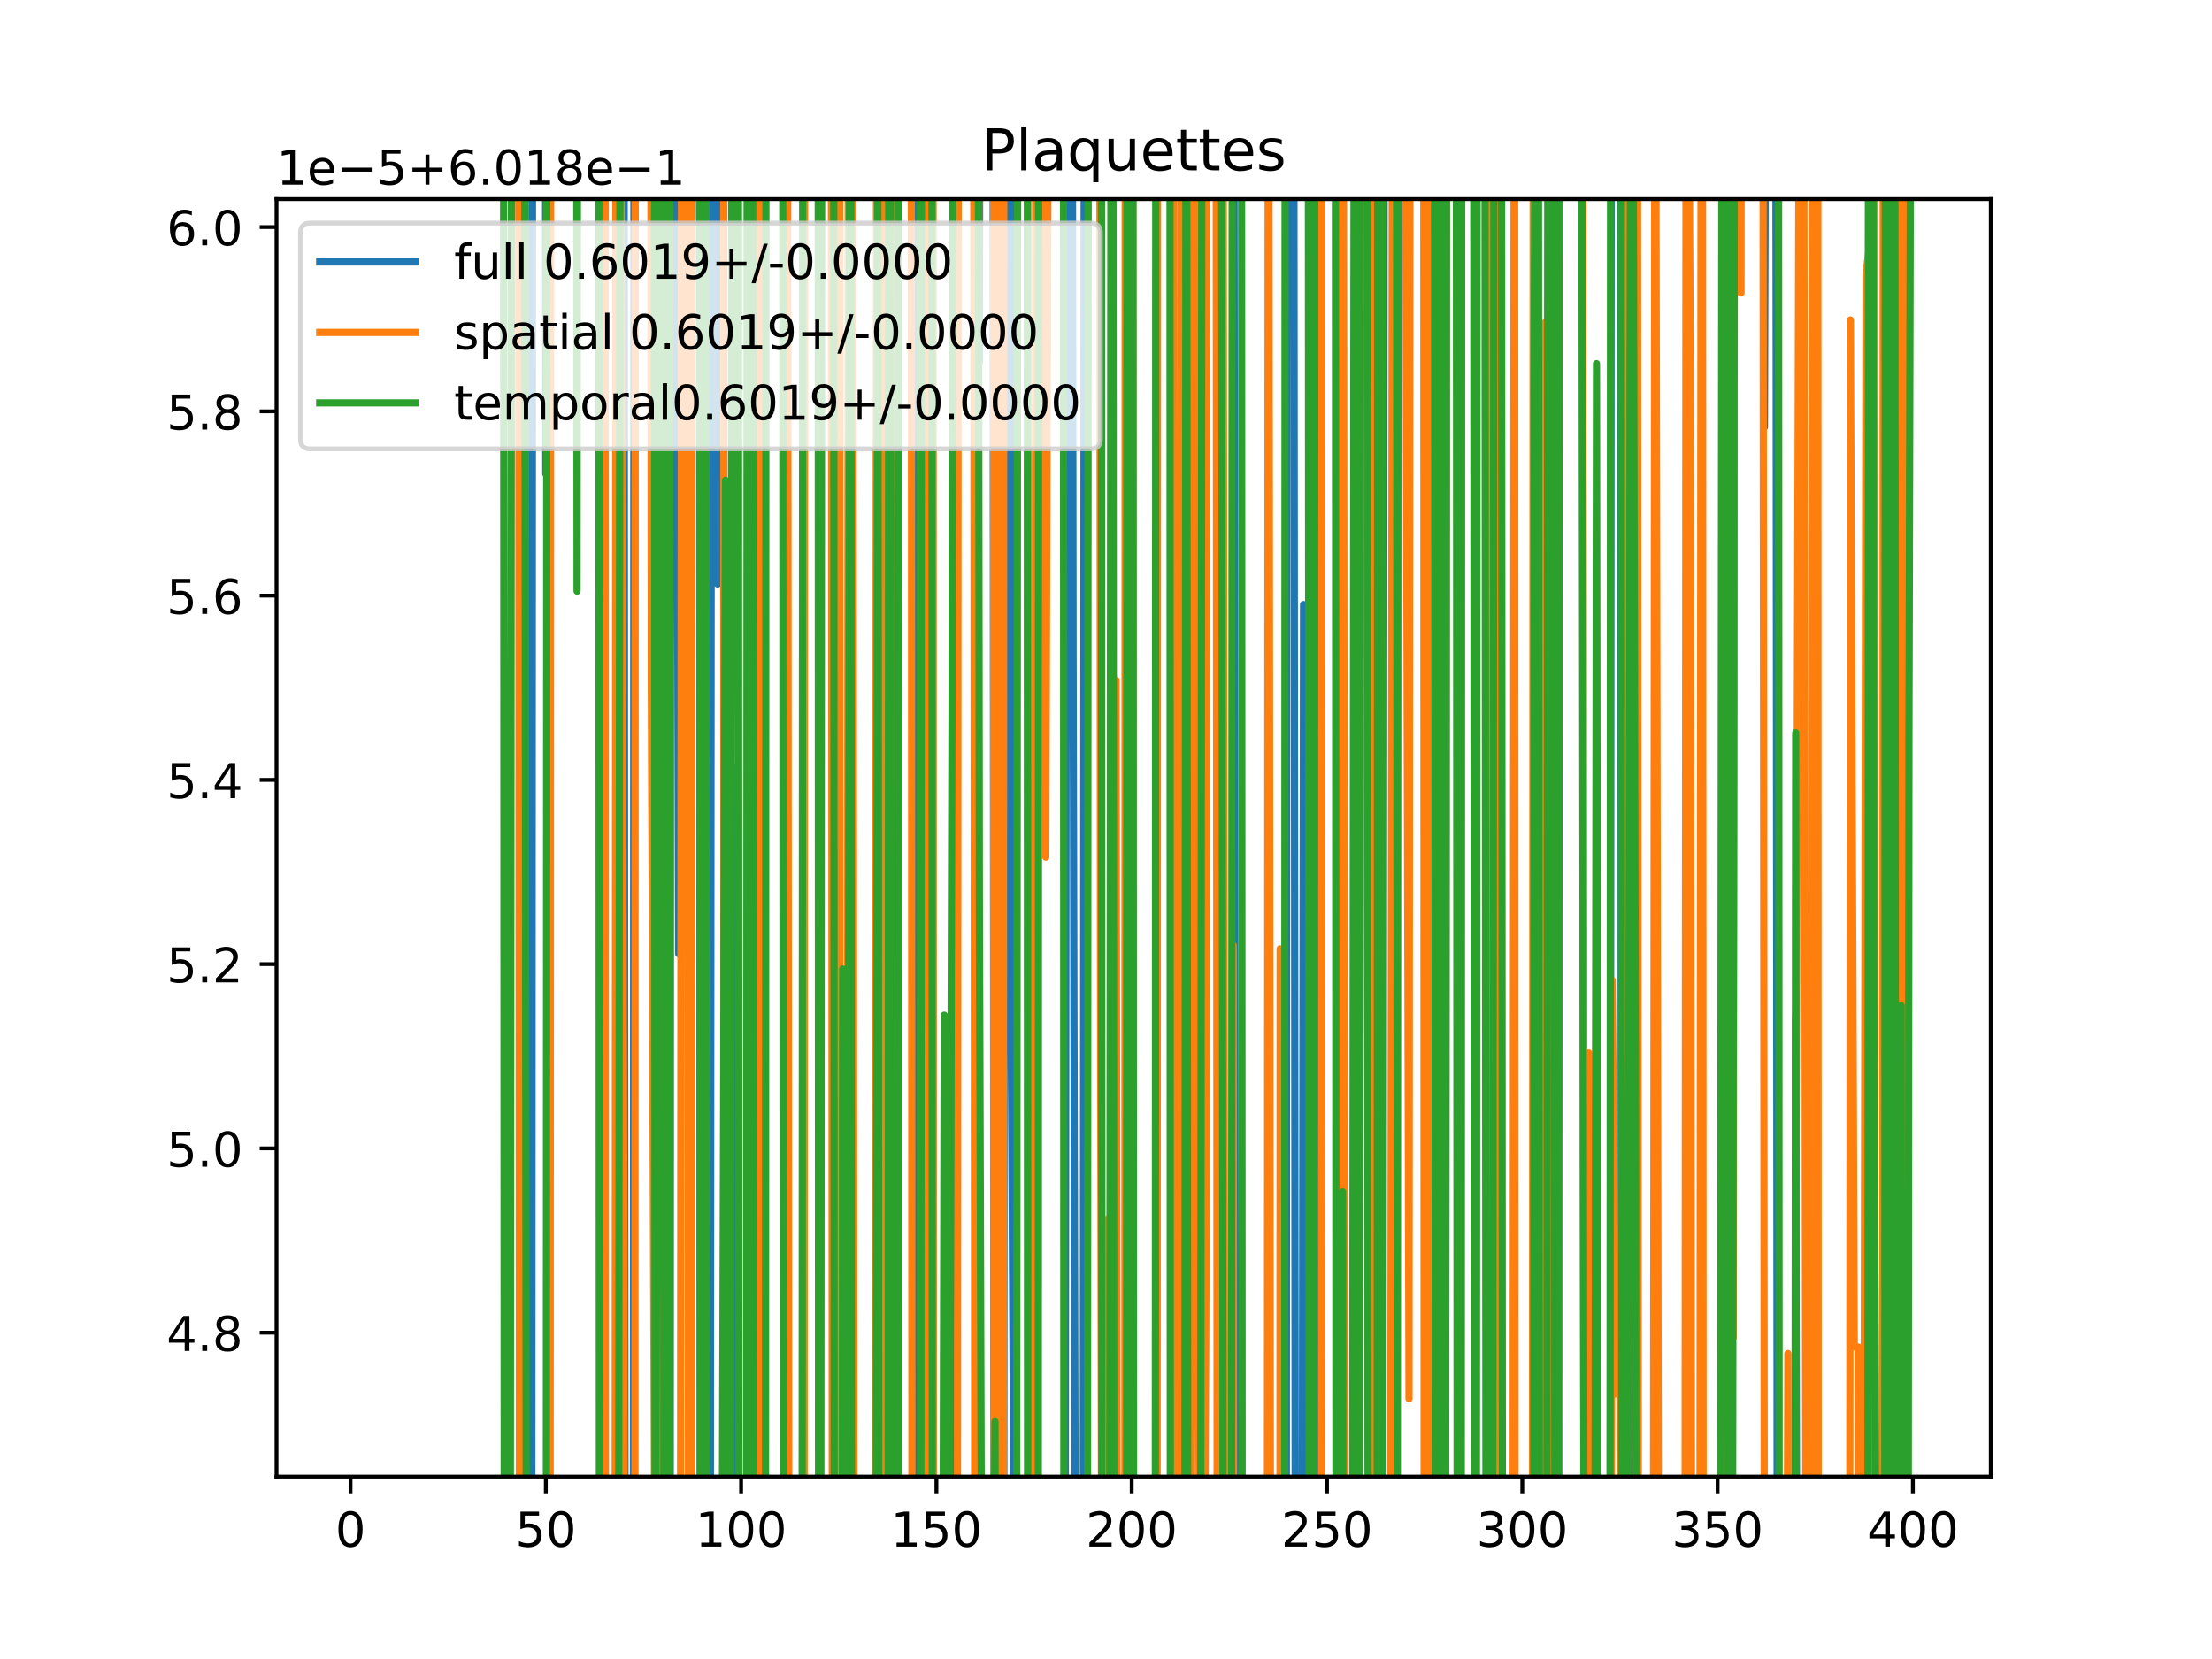 <?xml version="1.0" encoding="utf-8" standalone="no"?>
<!DOCTYPE svg PUBLIC "-//W3C//DTD SVG 1.1//EN"
  "http://www.w3.org/Graphics/SVG/1.1/DTD/svg11.dtd">
<!-- Created with matplotlib (https://matplotlib.org/) -->
<svg height="345.6pt" version="1.1" viewBox="0 0 460.8 345.6" width="460.8pt" xmlns="http://www.w3.org/2000/svg" xmlns:xlink="http://www.w3.org/1999/xlink">
 <defs>
  <style type="text/css">
*{stroke-linecap:butt;stroke-linejoin:round;}
  </style>
 </defs>
 <g id="figure_1">
  <g id="patch_1">
   <path d="M 0 345.6 
L 460.8 345.6 
L 460.8 0 
L 0 0 
z
" style="fill:#ffffff;"/>
  </g>
  <g id="axes_1">
   <g id="patch_2">
    <path d="M 57.6 307.584 
L 414.72 307.584 
L 414.72 41.472 
L 57.6 41.472 
z
" style="fill:#ffffff;"/>
   </g>
   <g id="matplotlib.axis_1">
    <g id="xtick_1">
     <g id="line2d_1">
      <defs>
       <path d="M 0 0 
L 0 3.5 
" id="m6b2c894ba3" style="stroke:#000000;stroke-width:0.8;"/>
      </defs>
      <g>
       <use style="stroke:#000000;stroke-width:0.8;" x="73.019" xlink:href="#m6b2c894ba3" y="307.584"/>
      </g>
     </g>
     <g id="text_1">
      <!-- 0 -->
      <defs>
       <path d="M 31.781 66.406 
Q 24.172 66.406 20.328 58.906 
Q 16.5 51.422 16.5 36.375 
Q 16.5 21.391 20.328 13.891 
Q 24.172 6.391 31.781 6.391 
Q 39.453 6.391 43.281 13.891 
Q 47.125 21.391 47.125 36.375 
Q 47.125 51.422 43.281 58.906 
Q 39.453 66.406 31.781 66.406 
z
M 31.781 74.219 
Q 44.047 74.219 50.516 64.516 
Q 56.984 54.828 56.984 36.375 
Q 56.984 17.969 50.516 8.266 
Q 44.047 -1.422 31.781 -1.422 
Q 19.531 -1.422 13.062 8.266 
Q 6.594 17.969 6.594 36.375 
Q 6.594 54.828 13.062 64.516 
Q 19.531 74.219 31.781 74.219 
z
" id="DejaVuSans-48"/>
      </defs>
      <g transform="translate(69.838 322.182)scale(0.1 -0.1)">
       <use xlink:href="#DejaVuSans-48"/>
      </g>
     </g>
    </g>
    <g id="xtick_2">
     <g id="line2d_2">
      <g>
       <use style="stroke:#000000;stroke-width:0.8;" x="113.703" xlink:href="#m6b2c894ba3" y="307.584"/>
      </g>
     </g>
     <g id="text_2">
      <!-- 50 -->
      <defs>
       <path d="M 10.797 72.906 
L 49.516 72.906 
L 49.516 64.594 
L 19.828 64.594 
L 19.828 46.734 
Q 21.969 47.469 24.109 47.828 
Q 26.266 48.188 28.422 48.188 
Q 40.625 48.188 47.75 41.5 
Q 54.891 34.812 54.891 23.391 
Q 54.891 11.625 47.562 5.094 
Q 40.234 -1.422 26.906 -1.422 
Q 22.312 -1.422 17.547 -0.641 
Q 12.797 0.141 7.719 1.703 
L 7.719 11.625 
Q 12.109 9.234 16.797 8.062 
Q 21.484 6.891 26.703 6.891 
Q 35.156 6.891 40.078 11.328 
Q 45.016 15.766 45.016 23.391 
Q 45.016 31 40.078 35.438 
Q 35.156 39.891 26.703 39.891 
Q 22.75 39.891 18.812 39.016 
Q 14.891 38.141 10.797 36.281 
z
" id="DejaVuSans-53"/>
      </defs>
      <g transform="translate(107.34 322.182)scale(0.1 -0.1)">
       <use xlink:href="#DejaVuSans-53"/>
       <use x="63.623" xlink:href="#DejaVuSans-48"/>
      </g>
     </g>
    </g>
    <g id="xtick_3">
     <g id="line2d_3">
      <g>
       <use style="stroke:#000000;stroke-width:0.8;" x="154.386" xlink:href="#m6b2c894ba3" y="307.584"/>
      </g>
     </g>
     <g id="text_3">
      <!-- 100 -->
      <defs>
       <path d="M 12.406 8.297 
L 28.516 8.297 
L 28.516 63.922 
L 10.984 60.406 
L 10.984 69.391 
L 28.422 72.906 
L 38.281 72.906 
L 38.281 8.297 
L 54.391 8.297 
L 54.391 0 
L 12.406 0 
z
" id="DejaVuSans-49"/>
      </defs>
      <g transform="translate(144.842 322.182)scale(0.1 -0.1)">
       <use xlink:href="#DejaVuSans-49"/>
       <use x="63.623" xlink:href="#DejaVuSans-48"/>
       <use x="127.246" xlink:href="#DejaVuSans-48"/>
      </g>
     </g>
    </g>
    <g id="xtick_4">
     <g id="line2d_4">
      <g>
       <use style="stroke:#000000;stroke-width:0.8;" x="195.07" xlink:href="#m6b2c894ba3" y="307.584"/>
      </g>
     </g>
     <g id="text_4">
      <!-- 150 -->
      <g transform="translate(185.526 322.182)scale(0.1 -0.1)">
       <use xlink:href="#DejaVuSans-49"/>
       <use x="63.623" xlink:href="#DejaVuSans-53"/>
       <use x="127.246" xlink:href="#DejaVuSans-48"/>
      </g>
     </g>
    </g>
    <g id="xtick_5">
     <g id="line2d_5">
      <g>
       <use style="stroke:#000000;stroke-width:0.8;" x="235.753" xlink:href="#m6b2c894ba3" y="307.584"/>
      </g>
     </g>
     <g id="text_5">
      <!-- 200 -->
      <defs>
       <path d="M 19.188 8.297 
L 53.609 8.297 
L 53.609 0 
L 7.328 0 
L 7.328 8.297 
Q 12.938 14.109 22.625 23.891 
Q 32.328 33.688 34.812 36.531 
Q 39.547 41.844 41.422 45.531 
Q 43.312 49.219 43.312 52.781 
Q 43.312 58.594 39.234 62.25 
Q 35.156 65.922 28.609 65.922 
Q 23.969 65.922 18.812 64.312 
Q 13.672 62.703 7.812 59.422 
L 7.812 69.391 
Q 13.766 71.781 18.938 73 
Q 24.125 74.219 28.422 74.219 
Q 39.75 74.219 46.484 68.547 
Q 53.219 62.891 53.219 53.422 
Q 53.219 48.922 51.531 44.891 
Q 49.859 40.875 45.406 35.406 
Q 44.188 33.984 37.641 27.219 
Q 31.109 20.453 19.188 8.297 
z
" id="DejaVuSans-50"/>
      </defs>
      <g transform="translate(226.209 322.182)scale(0.1 -0.1)">
       <use xlink:href="#DejaVuSans-50"/>
       <use x="63.623" xlink:href="#DejaVuSans-48"/>
       <use x="127.246" xlink:href="#DejaVuSans-48"/>
      </g>
     </g>
    </g>
    <g id="xtick_6">
     <g id="line2d_6">
      <g>
       <use style="stroke:#000000;stroke-width:0.8;" x="276.437" xlink:href="#m6b2c894ba3" y="307.584"/>
      </g>
     </g>
     <g id="text_6">
      <!-- 250 -->
      <g transform="translate(266.893 322.182)scale(0.1 -0.1)">
       <use xlink:href="#DejaVuSans-50"/>
       <use x="63.623" xlink:href="#DejaVuSans-53"/>
       <use x="127.246" xlink:href="#DejaVuSans-48"/>
      </g>
     </g>
    </g>
    <g id="xtick_7">
     <g id="line2d_7">
      <g>
       <use style="stroke:#000000;stroke-width:0.8;" x="317.12" xlink:href="#m6b2c894ba3" y="307.584"/>
      </g>
     </g>
     <g id="text_7">
      <!-- 300 -->
      <defs>
       <path d="M 40.578 39.312 
Q 47.656 37.797 51.625 33 
Q 55.609 28.219 55.609 21.188 
Q 55.609 10.406 48.188 4.484 
Q 40.766 -1.422 27.094 -1.422 
Q 22.516 -1.422 17.656 -0.516 
Q 12.797 0.391 7.625 2.203 
L 7.625 11.719 
Q 11.719 9.328 16.594 8.109 
Q 21.484 6.891 26.812 6.891 
Q 36.078 6.891 40.938 10.547 
Q 45.797 14.203 45.797 21.188 
Q 45.797 27.641 41.281 31.266 
Q 36.766 34.906 28.719 34.906 
L 20.219 34.906 
L 20.219 43.016 
L 29.109 43.016 
Q 36.375 43.016 40.234 45.922 
Q 44.094 48.828 44.094 54.297 
Q 44.094 59.906 40.109 62.906 
Q 36.141 65.922 28.719 65.922 
Q 24.656 65.922 20.016 65.031 
Q 15.375 64.156 9.812 62.312 
L 9.812 71.094 
Q 15.438 72.656 20.344 73.438 
Q 25.25 74.219 29.594 74.219 
Q 40.828 74.219 47.359 69.109 
Q 53.906 64.016 53.906 55.328 
Q 53.906 49.266 50.438 45.094 
Q 46.969 40.922 40.578 39.312 
z
" id="DejaVuSans-51"/>
      </defs>
      <g transform="translate(307.576 322.182)scale(0.1 -0.1)">
       <use xlink:href="#DejaVuSans-51"/>
       <use x="63.623" xlink:href="#DejaVuSans-48"/>
       <use x="127.246" xlink:href="#DejaVuSans-48"/>
      </g>
     </g>
    </g>
    <g id="xtick_8">
     <g id="line2d_8">
      <g>
       <use style="stroke:#000000;stroke-width:0.8;" x="357.804" xlink:href="#m6b2c894ba3" y="307.584"/>
      </g>
     </g>
     <g id="text_8">
      <!-- 350 -->
      <g transform="translate(348.26 322.182)scale(0.1 -0.1)">
       <use xlink:href="#DejaVuSans-51"/>
       <use x="63.623" xlink:href="#DejaVuSans-53"/>
       <use x="127.246" xlink:href="#DejaVuSans-48"/>
      </g>
     </g>
    </g>
    <g id="xtick_9">
     <g id="line2d_9">
      <g>
       <use style="stroke:#000000;stroke-width:0.8;" x="398.487" xlink:href="#m6b2c894ba3" y="307.584"/>
      </g>
     </g>
     <g id="text_9">
      <!-- 400 -->
      <defs>
       <path d="M 37.797 64.312 
L 12.891 25.391 
L 37.797 25.391 
z
M 35.203 72.906 
L 47.609 72.906 
L 47.609 25.391 
L 58.016 25.391 
L 58.016 17.188 
L 47.609 17.188 
L 47.609 0 
L 37.797 0 
L 37.797 17.188 
L 4.891 17.188 
L 4.891 26.703 
z
" id="DejaVuSans-52"/>
      </defs>
      <g transform="translate(388.944 322.182)scale(0.1 -0.1)">
       <use xlink:href="#DejaVuSans-52"/>
       <use x="63.623" xlink:href="#DejaVuSans-48"/>
       <use x="127.246" xlink:href="#DejaVuSans-48"/>
      </g>
     </g>
    </g>
   </g>
   <g id="matplotlib.axis_2">
    <g id="ytick_1">
     <g id="line2d_10">
      <defs>
       <path d="M 0 0 
L -3.5 0 
" id="ma1a68721dc" style="stroke:#000000;stroke-width:0.8;"/>
      </defs>
      <g>
       <use style="stroke:#000000;stroke-width:0.8;" x="57.6" xlink:href="#ma1a68721dc" y="277.619"/>
      </g>
     </g>
     <g id="text_10">
      <!-- 4.8 -->
      <defs>
       <path d="M 10.688 12.406 
L 21 12.406 
L 21 0 
L 10.688 0 
z
" id="DejaVuSans-46"/>
       <path d="M 31.781 34.625 
Q 24.75 34.625 20.719 30.859 
Q 16.703 27.094 16.703 20.516 
Q 16.703 13.922 20.719 10.156 
Q 24.75 6.391 31.781 6.391 
Q 38.812 6.391 42.859 10.172 
Q 46.922 13.969 46.922 20.516 
Q 46.922 27.094 42.891 30.859 
Q 38.875 34.625 31.781 34.625 
z
M 21.922 38.812 
Q 15.578 40.375 12.031 44.719 
Q 8.5 49.078 8.5 55.328 
Q 8.5 64.062 14.719 69.141 
Q 20.953 74.219 31.781 74.219 
Q 42.672 74.219 48.875 69.141 
Q 55.078 64.062 55.078 55.328 
Q 55.078 49.078 51.531 44.719 
Q 48 40.375 41.703 38.812 
Q 48.828 37.156 52.797 32.312 
Q 56.781 27.484 56.781 20.516 
Q 56.781 9.906 50.312 4.234 
Q 43.844 -1.422 31.781 -1.422 
Q 19.734 -1.422 13.25 4.234 
Q 6.781 9.906 6.781 20.516 
Q 6.781 27.484 10.781 32.312 
Q 14.797 37.156 21.922 38.812 
z
M 18.312 54.391 
Q 18.312 48.734 21.844 45.562 
Q 25.391 42.391 31.781 42.391 
Q 38.141 42.391 41.719 45.562 
Q 45.312 48.734 45.312 54.391 
Q 45.312 60.062 41.719 63.234 
Q 38.141 66.406 31.781 66.406 
Q 25.391 66.406 21.844 63.234 
Q 18.312 60.062 18.312 54.391 
z
" id="DejaVuSans-56"/>
      </defs>
      <g transform="translate(34.697 281.419)scale(0.1 -0.1)">
       <use xlink:href="#DejaVuSans-52"/>
       <use x="63.623" xlink:href="#DejaVuSans-46"/>
       <use x="95.41" xlink:href="#DejaVuSans-56"/>
      </g>
     </g>
    </g>
    <g id="ytick_2">
     <g id="line2d_11">
      <g>
       <use style="stroke:#000000;stroke-width:0.8;" x="57.6" xlink:href="#ma1a68721dc" y="239.233"/>
      </g>
     </g>
     <g id="text_11">
      <!-- 5.0 -->
      <g transform="translate(34.697 243.032)scale(0.1 -0.1)">
       <use xlink:href="#DejaVuSans-53"/>
       <use x="63.623" xlink:href="#DejaVuSans-46"/>
       <use x="95.41" xlink:href="#DejaVuSans-48"/>
      </g>
     </g>
    </g>
    <g id="ytick_3">
     <g id="line2d_12">
      <g>
       <use style="stroke:#000000;stroke-width:0.8;" x="57.6" xlink:href="#ma1a68721dc" y="200.846"/>
      </g>
     </g>
     <g id="text_12">
      <!-- 5.2 -->
      <g transform="translate(34.697 204.646)scale(0.1 -0.1)">
       <use xlink:href="#DejaVuSans-53"/>
       <use x="63.623" xlink:href="#DejaVuSans-46"/>
       <use x="95.41" xlink:href="#DejaVuSans-50"/>
      </g>
     </g>
    </g>
    <g id="ytick_4">
     <g id="line2d_13">
      <g>
       <use style="stroke:#000000;stroke-width:0.8;" x="57.6" xlink:href="#ma1a68721dc" y="162.46"/>
      </g>
     </g>
     <g id="text_13">
      <!-- 5.4 -->
      <g transform="translate(34.697 166.259)scale(0.1 -0.1)">
       <use xlink:href="#DejaVuSans-53"/>
       <use x="63.623" xlink:href="#DejaVuSans-46"/>
       <use x="95.41" xlink:href="#DejaVuSans-52"/>
      </g>
     </g>
    </g>
    <g id="ytick_5">
     <g id="line2d_14">
      <g>
       <use style="stroke:#000000;stroke-width:0.8;" x="57.6" xlink:href="#ma1a68721dc" y="124.073"/>
      </g>
     </g>
     <g id="text_14">
      <!-- 5.6 -->
      <defs>
       <path d="M 33.016 40.375 
Q 26.375 40.375 22.484 35.828 
Q 18.609 31.297 18.609 23.391 
Q 18.609 15.531 22.484 10.953 
Q 26.375 6.391 33.016 6.391 
Q 39.656 6.391 43.531 10.953 
Q 47.406 15.531 47.406 23.391 
Q 47.406 31.297 43.531 35.828 
Q 39.656 40.375 33.016 40.375 
z
M 52.594 71.297 
L 52.594 62.312 
Q 48.875 64.062 45.094 64.984 
Q 41.312 65.922 37.594 65.922 
Q 27.828 65.922 22.672 59.328 
Q 17.531 52.734 16.797 39.406 
Q 19.672 43.656 24.016 45.922 
Q 28.375 48.188 33.594 48.188 
Q 44.578 48.188 50.953 41.516 
Q 57.328 34.859 57.328 23.391 
Q 57.328 12.156 50.688 5.359 
Q 44.047 -1.422 33.016 -1.422 
Q 20.359 -1.422 13.672 8.266 
Q 6.984 17.969 6.984 36.375 
Q 6.984 53.656 15.188 63.938 
Q 23.391 74.219 37.203 74.219 
Q 40.922 74.219 44.703 73.484 
Q 48.484 72.75 52.594 71.297 
z
" id="DejaVuSans-54"/>
      </defs>
      <g transform="translate(34.697 127.873)scale(0.1 -0.1)">
       <use xlink:href="#DejaVuSans-53"/>
       <use x="63.623" xlink:href="#DejaVuSans-46"/>
       <use x="95.41" xlink:href="#DejaVuSans-54"/>
      </g>
     </g>
    </g>
    <g id="ytick_6">
     <g id="line2d_15">
      <g>
       <use style="stroke:#000000;stroke-width:0.8;" x="57.6" xlink:href="#ma1a68721dc" y="85.687"/>
      </g>
     </g>
     <g id="text_15">
      <!-- 5.8 -->
      <g transform="translate(34.697 89.486)scale(0.1 -0.1)">
       <use xlink:href="#DejaVuSans-53"/>
       <use x="63.623" xlink:href="#DejaVuSans-46"/>
       <use x="95.41" xlink:href="#DejaVuSans-56"/>
      </g>
     </g>
    </g>
    <g id="ytick_7">
     <g id="line2d_16">
      <g>
       <use style="stroke:#000000;stroke-width:0.8;" x="57.6" xlink:href="#ma1a68721dc" y="47.3"/>
      </g>
     </g>
     <g id="text_16">
      <!-- 6.0 -->
      <g transform="translate(34.697 51.1)scale(0.1 -0.1)">
       <use xlink:href="#DejaVuSans-54"/>
       <use x="63.623" xlink:href="#DejaVuSans-46"/>
       <use x="95.41" xlink:href="#DejaVuSans-48"/>
      </g>
     </g>
    </g>
    <g id="text_17">
     <!-- 1e−5+6.018e−1 -->
     <defs>
      <path d="M 56.203 29.594 
L 56.203 25.203 
L 14.891 25.203 
Q 15.484 15.922 20.484 11.062 
Q 25.484 6.203 34.422 6.203 
Q 39.594 6.203 44.453 7.469 
Q 49.312 8.734 54.109 11.281 
L 54.109 2.781 
Q 49.266 0.734 44.188 -0.344 
Q 39.109 -1.422 33.891 -1.422 
Q 20.797 -1.422 13.156 6.188 
Q 5.516 13.812 5.516 26.812 
Q 5.516 40.234 12.766 48.109 
Q 20.016 56 32.328 56 
Q 43.359 56 49.781 48.891 
Q 56.203 41.797 56.203 29.594 
z
M 47.219 32.234 
Q 47.125 39.594 43.094 43.984 
Q 39.062 48.391 32.422 48.391 
Q 24.906 48.391 20.391 44.141 
Q 15.875 39.891 15.188 32.172 
z
" id="DejaVuSans-101"/>
      <path d="M 10.594 35.5 
L 73.188 35.5 
L 73.188 27.203 
L 10.594 27.203 
z
" id="DejaVuSans-8722"/>
      <path d="M 46 62.703 
L 46 35.5 
L 73.188 35.5 
L 73.188 27.203 
L 46 27.203 
L 46 0 
L 37.797 0 
L 37.797 27.203 
L 10.594 27.203 
L 10.594 35.5 
L 37.797 35.5 
L 37.797 62.703 
z
" id="DejaVuSans-43"/>
     </defs>
     <g transform="translate(57.6 38.472)scale(0.1 -0.1)">
      <use xlink:href="#DejaVuSans-49"/>
      <use x="63.623" xlink:href="#DejaVuSans-101"/>
      <use x="125.146" xlink:href="#DejaVuSans-8722"/>
      <use x="208.936" xlink:href="#DejaVuSans-53"/>
      <use x="272.559" xlink:href="#DejaVuSans-43"/>
      <use x="356.348" xlink:href="#DejaVuSans-54"/>
      <use x="419.971" xlink:href="#DejaVuSans-46"/>
      <use x="451.758" xlink:href="#DejaVuSans-48"/>
      <use x="515.381" xlink:href="#DejaVuSans-49"/>
      <use x="579.004" xlink:href="#DejaVuSans-56"/>
      <use x="642.627" xlink:href="#DejaVuSans-101"/>
      <use x="704.15" xlink:href="#DejaVuSans-8722"/>
      <use x="787.939" xlink:href="#DejaVuSans-49"/>
     </g>
    </g>
   </g>
   <g id="line2d_17">
    <path clip-path="url(#pff2fe3123b)" d="M 108.221 -1 
L 108.616 346.6 
M 109.036 346.6 
L 109.451 -1 
M 109.746 -1 
L 109.998 346.6 
M 110.769 346.6 
L 110.95 -1 
M 113.635 -1 
L 113.703 98.704 
L 113.821 -1 
M 125.092 -1 
L 125.094 5.541 
L 125.116 -1 
M 125.957 -1 
L 126.03 346.6 
M 128.491 346.6 
L 129.128 -1 
M 130.002 -1 
L 130.212 346.6 
M 131.946 346.6 
L 132.07 -1 
M 136.224 -1 
L 136.48 346.6 
M 137.418 346.6 
L 137.847 -1 
M 138.172 -1 
L 138.269 346.6 
M 139.609 346.6 
L 139.709 -1 
M 140.838 -1 
L 141.367 198.655 
L 141.484 -1 
M 145.742 -1 
L 145.937 346.6 
M 146.644 346.6 
L 146.892 -1 
M 147.35 -1 
L 147.765 346.6 
M 147.956 346.6 
L 148.249 -1 
M 149.35 -1 
L 149.504 121.654 
L 149.646 -1 
M 150.695 -1 
L 150.921 346.6 
M 153.403 346.6 
L 153.572 159.853 
L 153.68 346.6 
M 155.741 346.6 
L 155.859 -1 
M 157.524 -1 
L 158.072 346.6 
M 158.575 346.6 
L 158.755 -1 
M 163.398 -1 
L 163.973 346.6 
M 167.273 346.6 
L 167.469 -1 
M 170.49 -1 
L 170.66 327.555 
L 170.879 -1 
M 173.508 -1 
L 173.655 346.6 
M 176.539 346.6 
L 176.836 -1 
M 177.391 -1 
L 177.589 346.6 
M 182.404 346.6 
L 182.745 -1 
M 183.181 -1 
L 183.678 191.516 
L 183.843 346.6 
M 184.988 346.6 
L 185.271 -1 
M 185.341 -1 
L 185.625 346.6 
M 186.8 346.6 
L 186.933 228.608 
L 187.006 -1 
M 191.105 -1 
L 191.367 346.6 
M 192.2 346.6 
L 192.425 -1 
M 194.264 -1 
L 194.388 346.6 
M 198.995 346.6 
L 199.258 -1 
M 203.127 -1 
L 203.206 70.99 
L 204.02 75.272 
L 204.125 -1 
M 206.878 -1 
L 207.052 346.6 
M 207.731 346.6 
L 208.088 -1 
M 208.089 -1 
L 208.515 346.6 
M 209.091 346.6 
L 209.298 -1 
M 210.351 -1 
L 210.529 194.925 
L 211.343 337.708 
L 211.578 -1 
M 214.026 -1 
L 214.136 346.6 
M 215.948 346.6 
L 216.149 -1 
M 221.752 -1 
L 221.921 313.055 
L 222.242 -1 
M 223.367 -1 
L 223.548 136.555 
L 224.048 346.6 
M 225.66 346.6 
L 225.876 -1 
M 229.397 -1 
L 229.536 346.6 
M 234.529 346.6 
L 234.614 -1 
M 235.961 -1 
L 236.078 346.6 
M 240.852 346.6 
L 240.957 -1 
M 244.13 -1 
L 244.257 346.6 
M 246.229 346.6 
L 246.331 66.047 
L 246.476 -1 
M 247.36 -1 
L 247.603 346.6 
M 250.162 346.6 
L 250.399 216.148 
L 251.213 136.13 
L 251.28 -1 
M 253.634 -1 
L 253.654 43.557 
L 253.851 -1 
M 254.615 -1 
L 254.984 346.6 
M 256.722 346.6 
L 256.857 -1 
M 257.038 -1 
L 257.374 346.6 
M 264.173 346.6 
L 264.232 228.316 
L 264.38 346.6 
M 267.951 346.6 
L 268.108 -1 
M 269.515 -1 
L 269.843 346.6 
M 271.261 346.6 
L 271.555 125.938 
L 272.368 311.667 
L 272.384 346.6 
M 275.061 346.6 
L 275.14 -1 
M 278.327 -1 
L 278.44 346.6 
M 279.545 346.6 
L 279.691 52.471 
L 279.98 346.6 
M 282.02 346.6 
L 282.132 162.672 
L 282.516 346.6 
M 283.022 346.6 
L 283.149 -1 
M 284.718 -1 
L 285.076 346.6 
M 288.055 346.6 
L 288.367 -1 
M 296.763 -1 
L 296.778 37.947 
L 297.592 37.947 
L 297.653 -1 
M 299.004 -1 
L 299.219 171.555 
L 299.322 -1 
M 300.492 -1 
L 300.625 346.6 
M 301.135 346.6 
L 301.307 -1 
M 307.125 -1 
L 307.318 346.6 
M 307.405 346.6 
L 307.653 -1 
M 309.596 -1 
L 309.742 346.6 
M 310.897 346.6 
L 311.116 -1 
M 312.454 -1 
L 312.602 346.6 
M 319.384 346.6 
L 319.52 -1 
M 320.031 -1 
L 320.375 76.9 
L 320.551 346.6 
M 322.071 346.6 
L 322.629 -1 
M 323.938 -1 
L 324.321 346.6 
M 324.478 346.6 
L 324.588 -1 
M 329.633 -1 
L 329.991 346.6 
M 332.298 346.6 
L 332.58 177.781 
L 332.66 346.6 
M 335.435 346.6 
L 335.658 -1 
M 337.61 -1 
L 337.796 346.6 
M 339.02 346.6 
L 339.297 -1 
M 340.88 -1 
L 341.102 346.6 
M 354.4 346.6 
L 354.549 187.133 
L 354.623 346.6 
M 358.564 346.6 
L 358.617 301.489 
L 358.863 -1 
M 360.191 -1 
L 360.245 49.006 
L 361.058 229.842 
L 361.336 -1 
M 367.458 -1 
L 367.568 88.962 
L 367.841 -1 
M 369.898 -1 
L 370.009 73.964 
L 370.243 346.6 
M 373.987 346.6 
L 374.077 212.014 
L 374.288 346.6 
M 377.85 346.6 
L 378.086 -1 
M 378.203 -1 
L 378.433 346.6 
M 388.969 346.6 
L 389.298 -1 
M 390.149 -1 
L 390.351 82.217 
L 390.683 346.6 
M 392.381 346.6 
L 392.493 -1 
M 394.556 -1 
L 394.742 346.6 
M 395.716 346.6 
L 395.9 -1 
M 396.2 -1 
L 396.391 346.6 
M 397.339 346.6 
L 397.535 -1 
L 397.535 -1 
" style="fill:none;stroke:#1f77b4;stroke-linecap:square;stroke-width:1.5;"/>
   </g>
   <g id="line2d_18">
    <path clip-path="url(#pff2fe3123b)" d="M 108.038 -1 
L 108.228 346.6 
M 109.255 346.6 
L 109.394 -1 
M 114.072 -1 
L 114.359 346.6 
M 114.592 346.6 
L 114.73 -1 
M 126.068 -1 
L 126.126 346.6 
M 128.142 346.6 
L 128.312 -1 
M 129.283 -1 
L 129.976 257.87 
L 130 346.6 
M 132.263 346.6 
L 132.342 -1 
M 135.578 -1 
L 135.672 141.581 
L 136.493 346.6 
M 137.676 346.6 
L 137.975 -1 
M 138.154 -1 
L 138.244 346.6 
M 141.756 346.6 
L 141.986 -1 
M 143.236 -1 
L 143.446 346.6 
M 144.036 346.6 
L 144.168 -1 
M 145.777 -1 
L 146.093 346.6 
M 146.386 346.6 
L 146.661 -1 
M 150.768 -1 
L 150.869 346.6 
M 155.952 346.6 
L 156.126 -1 
M 158.157 -1 
L 158.299 346.6 
M 158.537 346.6 
L 158.612 -1 
M 164.058 -1 
L 164.336 346.6 
M 167.507 346.6 
L 167.621 -1 
M 173.178 -1 
L 173.398 346.6 
M 174.311 346.6 
L 174.48 -1 
M 174.902 -1 
L 175.021 346.6 
M 176.495 346.6 
L 176.73 -1 
M 177.656 -1 
L 177.917 346.6 
M 182.322 346.6 
L 182.63 -1 
M 184.263 -1 
L 184.492 320.628 
L 185.306 299.107 
L 185.401 346.6 
M 186.329 346.6 
L 186.533 -1 
M 189.834 -1 
L 189.983 346.6 
M 192.83 346.6 
L 192.945 -1 
M 194.36 -1 
L 194.428 346.6 
M 199.439 346.6 
L 199.626 -1 
M 202.83 -1 
L 203.057 346.6 
M 203.511 346.6 
L 203.973 -1 
M 206.964 -1 
L 207.048 346.6 
M 207.641 346.6 
L 207.777 -1 
M 208.534 -1 
L 208.727 346.6 
M 209.003 346.6 
L 209.115 -1 
M 213.959 -1 
L 214.313 346.6 
M 215.56 346.6 
L 215.753 -1 
M 217.53 -1 
L 217.852 178.567 
L 218.419 -1 
M 229.108 -1 
L 229.244 195.42 
L 229.53 346.6 
M 230.668 346.6 
L 230.871 253.852 
L 230.933 346.6 
M 232.373 346.6 
L 232.498 141.699 
L 232.756 346.6 
M 234.309 346.6 
L 234.407 -1 
M 235.952 -1 
L 236.039 346.6 
M 241.043 346.6 
L 241.151 -1 
M 244.403 -1 
L 244.491 346.6 
M 245.824 346.6 
L 245.968 -1 
M 247.534 -1 
L 247.797 346.6 
M 248.191 346.6 
L 248.569 -1 
M 249.113 -1 
L 249.586 256.673 
L 249.944 346.6 
M 250.883 346.6 
L 251.213 268.731 
L 251.322 -1 
M 253.338 -1 
L 253.579 346.6 
M 253.772 346.6 
L 254.149 -1 
M 254.783 -1 
L 255.158 346.6 
M 256.856 346.6 
L 256.909 196.937 
L 256.983 346.6 
M 264.017 346.6 
L 264.194 -1 
M 264.311 -1 
L 264.68 346.6 
M 266.635 346.6 
L 266.673 197.658 
L 266.742 346.6 
M 275.292 346.6 
L 275.357 -1 
M 278.442 -1 
L 278.544 346.6 
M 279.448 346.6 
L 279.621 -1 
M 279.832 -1 
L 280.176 346.6 
M 282.149 346.6 
L 282.791 -1 
M 284.576 -1 
L 285.188 346.6 
M 285.443 346.6 
L 285.617 -1 
M 286.692 -1 
L 286.838 346.6 
M 289.694 346.6 
L 290.073 -1 
M 292.749 -1 
L 293.524 291.379 
L 293.742 -1 
M 296.583 -1 
L 296.678 346.6 
M 297.858 346.6 
L 298.108 -1 
M 300.575 -1 
L 300.666 346.6 
M 301.133 346.6 
L 301.277 -1 
M 307.291 -1 
L 307.356 102.903 
L 307.482 -1 
M 309.713 -1 
L 309.901 346.6 
M 310.865 346.6 
L 311.045 -1 
M 312.284 -1 
L 312.398 346.6 
M 315.185 346.6 
L 315.431 -1 
M 315.519 -1 
L 315.623 346.6 
M 319.223 346.6 
L 319.406 -1 
M 319.965 -1 
L 320.406 346.6 
M 321.849 346.6 
L 322.002 66.979 
L 322.816 339.483 
L 323.186 -1 
M 329.711 -1 
L 329.986 346.6 
M 330.629 346.6 
L 330.953 219.362 
L 331.217 346.6 
M 332.416 346.6 
L 332.58 279.818 
L 332.6 346.6 
M 335.609 346.6 
L 335.835 204.194 
L 336.648 290.386 
L 337.462 290.386 
L 337.554 346.6 
M 338.855 346.6 
L 339.089 169.01 
L 339.175 -1 
M 341.115 -1 
L 341.3 346.6 
M 344.43 346.6 
L 344.731 -1 
M 344.899 -1 
L 345.526 346.6 
M 351.024 346.6 
L 351.245 -1 
M 351.711 -1 
L 352.108 72.855 
L 352.401 346.6 
M 354.113 346.6 
L 354.384 -1 
M 354.648 -1 
L 354.809 346.6 
M 358.725 346.6 
L 359.036 -1 
M 360.87 -1 
L 361.058 278.612 
L 361.342 -1 
M 362.599 -1 
L 362.686 61.018 
L 362.738 -1 
M 367.25 -1 
L 367.554 346.6 
M 372.245 346.6 
L 372.45 281.954 
L 372.486 346.6 
M 374.036 346.6 
L 374.077 271.403 
L 374.848 -1 
M 375.727 -1 
L 376.232 346.6 
M 377.47 346.6 
L 377.567 -1 
M 378.681 -1 
L 378.77 346.6 
M 385.334 346.6 
L 385.469 66.647 
L 386.282 280.601 
L 387.096 280.601 
L 387.282 346.6 
M 388.263 346.6 
L 388.723 56.949 
L 389.537 50.585 
L 389.987 -1 
M 390.382 -1 
L 390.647 346.6 
M 392.222 346.6 
L 392.315 -1 
M 394.383 -1 
L 394.571 346.6 
M 395.656 346.6 
L 395.778 -1 
M 396.342 -1 
L 396.477 346.6 
M 397.267 346.6 
L 397.41 -1 
L 397.41 -1 
" style="fill:none;stroke:#ff7f0e;stroke-linecap:square;stroke-width:1.5;"/>
   </g>
   <g id="line2d_19">
    <path clip-path="url(#pff2fe3123b)" d="M 104.899 -1 
L 105.052 346.6 
M 106.281 346.6 
L 106.585 -1 
M 109.278 -1 
L 109.659 346.6 
M 113.806 346.6 
L 113.926 -1 
M 120.14 -1 
L 120.212 123.149 
L 120.318 -1 
M 124.742 -1 
L 124.878 346.6 
M 128.861 346.6 
L 129.18 -1 
M 136.337 -1 
L 136.477 346.6 
M 136.546 346.6 
L 137.521 -1 
M 138.193 -1 
L 138.298 346.6 
M 139.464 346.6 
L 139.553 -1 
M 145.726 -1 
L 145.868 346.6 
M 146.855 346.6 
L 147.063 26.209 
L 147.182 346.6 
M 150.397 346.6 
L 151.131 100.067 
L 151.422 346.6 
M 152.237 346.6 
L 152.466 -1 
M 153.816 -1 
L 153.949 346.6 
M 155.535 346.6 
L 155.652 -1 
M 156.771 -1 
L 156.988 346.6 
M 159.467 346.6 
L 159.564 -1 
M 163.05 -1 
L 163.154 346.6 
M 167.095 346.6 
L 167.227 -1 
M 170.445 -1 
L 170.53 346.6 
M 170.974 346.6 
L 171.181 -1 
M 173.674 -1 
L 173.785 346.6 
M 175.46 346.6 
L 175.542 201.865 
L 175.861 346.6 
M 176.616 346.6 
L 177.02 -1 
M 177.228 -1 
L 177.388 346.6 
M 182.506 346.6 
L 182.865 18.263 
L 183.09 346.6 
M 185.004 346.6 
L 185.147 -1 
M 185.504 -1 
L 185.682 346.6 
M 187.105 346.6 
L 187.181 -1 
M 191.618 -1 
L 191.813 346.6 
M 191.816 346.6 
L 191.962 -1 
M 194.127 -1 
L 194.219 346.6 
M 196.409 346.6 
L 196.697 211.484 
L 197.196 346.6 
M 197.754 346.6 
L 198.324 145.92 
L 198.509 -1 
M 203.774 -1 
L 204.02 186.664 
L 204.52 346.6 
M 206.937 346.6 
L 207.275 296.147 
L 207.356 346.6 
M 211.773 346.6 
L 212.016 -1 
M 214.038 -1 
L 214.103 346.6 
M 216.286 346.6 
L 216.373 -1 
M 221.54 -1 
L 221.629 346.6 
M 226.531 346.6 
L 226.708 -1 
M 229.46 -1 
L 229.537 346.6 
M 231.156 346.6 
L 231.454 -1 
M 231.845 -1 
L 232.051 346.6 
M 234.696 346.6 
L 234.77 -1 
M 235.979 -1 
L 236.159 346.6 
M 240.669 346.6 
L 240.773 -1 
M 243.726 -1 
L 243.804 346.6 
M 246.816 346.6 
L 247.07 -1 
M 247.21 -1 
L 247.436 346.6 
M 250.122 346.6 
L 250.379 -1 
M 251.097 -1 
L 251.213 3.528 
L 251.216 -1 
M 254.436 -1 
L 254.468 13.821 
L 254.815 346.6 
M 256.553 346.6 
L 256.705 -1 
M 258.626 -1 
L 258.779 346.6 
M 267.616 346.6 
L 267.714 -1 
M 272.542 -1 
L 272.732 346.6 
M 273.581 346.6 
L 273.75 -1 
M 278.182 -1 
L 278.31 346.6 
M 279.643 346.6 
L 279.691 248.298 
L 279.787 346.6 
M 281.752 346.6 
L 282.103 -1 
M 282.152 -1 
L 282.384 346.6 
M 283.18 346.6 
L 283.276 -1 
M 284.776 -1 
L 285.029 346.6 
M 286.886 346.6 
L 287.004 -1 
M 287.045 -1 
L 287.392 346.6 
M 287.969 346.6 
L 288.081 -1 
M 290.918 -1 
L 291.083 322.478 
L 291.261 -1 
M 298.81 -1 
L 299.07 346.6 
M 299.406 346.6 
L 299.728 -1 
M 300.267 -1 
L 300.514 346.6 
M 301.138 346.6 
L 301.353 -1 
M 303.378 -1 
L 303.564 346.6 
M 304.4 346.6 
L 304.503 -1 
M 306.994 -1 
L 307.167 346.6 
M 307.548 346.6 
L 307.725 -1 
M 309.331 -1 
L 309.569 346.6 
M 310.946 346.6 
L 311.226 -1 
M 312.775 -1 
L 312.99 346.6 
M 319.479 346.6 
L 319.561 80.606 
L 319.857 -1 
M 320.469 -1 
L 320.696 346.6 
M 322.234 346.6 
L 322.453 -1 
M 323.715 -1 
L 323.908 346.6 
M 324.71 346.6 
L 324.807 -1 
M 329.487 -1 
L 330 346.6 
M 332.237 346.6 
L 332.58 75.744 
L 332.921 346.6 
M 335.39 346.6 
L 335.53 -1 
M 337.732 -1 
L 337.843 346.6 
M 339.109 346.6 
L 339.718 -1 
M 340.155 -1 
L 340.717 234.791 
L 340.806 346.6 
M 358.391 346.6 
L 358.719 -1 
M 359.824 -1 
L 359.966 346.6 
M 360.9 346.6 
L 361.326 -1 
M 370.491 -1 
L 370.64 346.6 
M 373.911 346.6 
L 374.077 152.625 
L 374.196 346.6 
M 389.108 346.6 
L 389.272 -1 
M 390.129 -1 
L 390.351 207.131 
L 390.858 346.6 
M 392.619 346.6 
L 392.759 -1 
M 392.84 -1 
L 393.045 346.6 
M 394.017 346.6 
L 394.167 -1 
M 394.724 -1 
L 394.906 346.6 
M 395.9 346.6 
L 396.046 209.5 
L 396.178 346.6 
M 397.498 346.6 
L 397.674 152.33 
L 398.054 -1 
L 398.054 -1 
" style="fill:none;stroke:#2ca02c;stroke-linecap:square;stroke-width:1.5;"/>
   </g>
   <g id="patch_3">
    <path d="M 57.6 307.584 
L 57.6 41.472 
" style="fill:none;stroke:#000000;stroke-linecap:square;stroke-linejoin:miter;stroke-width:0.8;"/>
   </g>
   <g id="patch_4">
    <path d="M 414.72 307.584 
L 414.72 41.472 
" style="fill:none;stroke:#000000;stroke-linecap:square;stroke-linejoin:miter;stroke-width:0.8;"/>
   </g>
   <g id="patch_5">
    <path d="M 57.6 307.584 
L 414.72 307.584 
" style="fill:none;stroke:#000000;stroke-linecap:square;stroke-linejoin:miter;stroke-width:0.8;"/>
   </g>
   <g id="patch_6">
    <path d="M 57.6 41.472 
L 414.72 41.472 
" style="fill:none;stroke:#000000;stroke-linecap:square;stroke-linejoin:miter;stroke-width:0.8;"/>
   </g>
   <g id="text_18">
    <!-- Plaquettes -->
    <defs>
     <path d="M 19.672 64.797 
L 19.672 37.406 
L 32.078 37.406 
Q 38.969 37.406 42.719 40.969 
Q 46.484 44.531 46.484 51.125 
Q 46.484 57.672 42.719 61.234 
Q 38.969 64.797 32.078 64.797 
z
M 9.812 72.906 
L 32.078 72.906 
Q 44.344 72.906 50.609 67.359 
Q 56.891 61.812 56.891 51.125 
Q 56.891 40.328 50.609 34.812 
Q 44.344 29.297 32.078 29.297 
L 19.672 29.297 
L 19.672 0 
L 9.812 0 
z
" id="DejaVuSans-80"/>
     <path d="M 9.422 75.984 
L 18.406 75.984 
L 18.406 0 
L 9.422 0 
z
" id="DejaVuSans-108"/>
     <path d="M 34.281 27.484 
Q 23.391 27.484 19.188 25 
Q 14.984 22.516 14.984 16.5 
Q 14.984 11.719 18.141 8.906 
Q 21.297 6.109 26.703 6.109 
Q 34.188 6.109 38.703 11.406 
Q 43.219 16.703 43.219 25.484 
L 43.219 27.484 
z
M 52.203 31.203 
L 52.203 0 
L 43.219 0 
L 43.219 8.297 
Q 40.141 3.328 35.547 0.953 
Q 30.953 -1.422 24.312 -1.422 
Q 15.922 -1.422 10.953 3.297 
Q 6 8.016 6 15.922 
Q 6 25.141 12.172 29.828 
Q 18.359 34.516 30.609 34.516 
L 43.219 34.516 
L 43.219 35.406 
Q 43.219 41.609 39.141 45 
Q 35.062 48.391 27.688 48.391 
Q 23 48.391 18.547 47.266 
Q 14.109 46.141 10.016 43.891 
L 10.016 52.203 
Q 14.938 54.109 19.578 55.047 
Q 24.219 56 28.609 56 
Q 40.484 56 46.344 49.844 
Q 52.203 43.703 52.203 31.203 
z
" id="DejaVuSans-97"/>
     <path d="M 14.797 27.297 
Q 14.797 17.391 18.875 11.75 
Q 22.953 6.109 30.078 6.109 
Q 37.203 6.109 41.297 11.75 
Q 45.406 17.391 45.406 27.297 
Q 45.406 37.203 41.297 42.844 
Q 37.203 48.484 30.078 48.484 
Q 22.953 48.484 18.875 42.844 
Q 14.797 37.203 14.797 27.297 
z
M 45.406 8.203 
Q 42.578 3.328 38.25 0.953 
Q 33.938 -1.422 27.875 -1.422 
Q 17.969 -1.422 11.734 6.484 
Q 5.516 14.406 5.516 27.297 
Q 5.516 40.188 11.734 48.094 
Q 17.969 56 27.875 56 
Q 33.938 56 38.25 53.625 
Q 42.578 51.266 45.406 46.391 
L 45.406 54.688 
L 54.391 54.688 
L 54.391 -20.797 
L 45.406 -20.797 
z
" id="DejaVuSans-113"/>
     <path d="M 8.5 21.578 
L 8.5 54.688 
L 17.484 54.688 
L 17.484 21.922 
Q 17.484 14.156 20.5 10.266 
Q 23.531 6.391 29.594 6.391 
Q 36.859 6.391 41.078 11.031 
Q 45.312 15.672 45.312 23.688 
L 45.312 54.688 
L 54.297 54.688 
L 54.297 0 
L 45.312 0 
L 45.312 8.406 
Q 42.047 3.422 37.719 1 
Q 33.406 -1.422 27.688 -1.422 
Q 18.266 -1.422 13.375 4.438 
Q 8.5 10.297 8.5 21.578 
z
M 31.109 56 
z
" id="DejaVuSans-117"/>
     <path d="M 18.312 70.219 
L 18.312 54.688 
L 36.812 54.688 
L 36.812 47.703 
L 18.312 47.703 
L 18.312 18.016 
Q 18.312 11.328 20.141 9.422 
Q 21.969 7.516 27.594 7.516 
L 36.812 7.516 
L 36.812 0 
L 27.594 0 
Q 17.188 0 13.234 3.875 
Q 9.281 7.766 9.281 18.016 
L 9.281 47.703 
L 2.688 47.703 
L 2.688 54.688 
L 9.281 54.688 
L 9.281 70.219 
z
" id="DejaVuSans-116"/>
     <path d="M 44.281 53.078 
L 44.281 44.578 
Q 40.484 46.531 36.375 47.5 
Q 32.281 48.484 27.875 48.484 
Q 21.188 48.484 17.844 46.438 
Q 14.5 44.391 14.5 40.281 
Q 14.5 37.156 16.891 35.375 
Q 19.281 33.594 26.516 31.984 
L 29.594 31.297 
Q 39.156 29.25 43.188 25.516 
Q 47.219 21.781 47.219 15.094 
Q 47.219 7.469 41.188 3.016 
Q 35.156 -1.422 24.609 -1.422 
Q 20.219 -1.422 15.453 -0.562 
Q 10.688 0.297 5.422 2 
L 5.422 11.281 
Q 10.406 8.688 15.234 7.391 
Q 20.062 6.109 24.812 6.109 
Q 31.156 6.109 34.562 8.281 
Q 37.984 10.453 37.984 14.406 
Q 37.984 18.062 35.516 20.016 
Q 33.062 21.969 24.703 23.781 
L 21.578 24.516 
Q 13.234 26.266 9.516 29.906 
Q 5.812 33.547 5.812 39.891 
Q 5.812 47.609 11.281 51.797 
Q 16.75 56 26.812 56 
Q 31.781 56 36.172 55.266 
Q 40.578 54.547 44.281 53.078 
z
" id="DejaVuSans-115"/>
    </defs>
    <g transform="translate(204.373 35.472)scale(0.12 -0.12)">
     <use xlink:href="#DejaVuSans-80"/>
     <use x="60.303" xlink:href="#DejaVuSans-108"/>
     <use x="88.086" xlink:href="#DejaVuSans-97"/>
     <use x="149.365" xlink:href="#DejaVuSans-113"/>
     <use x="212.842" xlink:href="#DejaVuSans-117"/>
     <use x="276.221" xlink:href="#DejaVuSans-101"/>
     <use x="337.744" xlink:href="#DejaVuSans-116"/>
     <use x="376.953" xlink:href="#DejaVuSans-116"/>
     <use x="416.162" xlink:href="#DejaVuSans-101"/>
     <use x="477.686" xlink:href="#DejaVuSans-115"/>
    </g>
   </g>
   <g id="legend_1">
    <g id="patch_7">
     <path d="M 64.6 93.506 
L 227.236 93.506 
Q 229.236 93.506 229.236 91.506 
L 229.236 48.472 
Q 229.236 46.472 227.236 46.472 
L 64.6 46.472 
Q 62.6 46.472 62.6 48.472 
L 62.6 91.506 
Q 62.6 93.506 64.6 93.506 
z
" style="fill:#ffffff;opacity:0.8;stroke:#cccccc;stroke-linejoin:miter;"/>
    </g>
    <g id="line2d_20">
     <path d="M 66.6 54.57 
L 86.6 54.57 
" style="fill:none;stroke:#1f77b4;stroke-linecap:square;stroke-width:1.5;"/>
    </g>
    <g id="line2d_21"/>
    <g id="text_19">
     <!-- full 0.6019+/-0.0000 -->
     <defs>
      <path d="M 37.109 75.984 
L 37.109 68.5 
L 28.516 68.5 
Q 23.688 68.5 21.797 66.547 
Q 19.922 64.594 19.922 59.516 
L 19.922 54.688 
L 34.719 54.688 
L 34.719 47.703 
L 19.922 47.703 
L 19.922 0 
L 10.891 0 
L 10.891 47.703 
L 2.297 47.703 
L 2.297 54.688 
L 10.891 54.688 
L 10.891 58.5 
Q 10.891 67.625 15.141 71.797 
Q 19.391 75.984 28.609 75.984 
z
" id="DejaVuSans-102"/>
      <path id="DejaVuSans-32"/>
      <path d="M 10.984 1.516 
L 10.984 10.5 
Q 14.703 8.734 18.5 7.812 
Q 22.312 6.891 25.984 6.891 
Q 35.75 6.891 40.891 13.453 
Q 46.047 20.016 46.781 33.406 
Q 43.953 29.203 39.594 26.953 
Q 35.25 24.703 29.984 24.703 
Q 19.047 24.703 12.672 31.312 
Q 6.297 37.938 6.297 49.422 
Q 6.297 60.641 12.938 67.422 
Q 19.578 74.219 30.609 74.219 
Q 43.266 74.219 49.922 64.516 
Q 56.594 54.828 56.594 36.375 
Q 56.594 19.141 48.406 8.859 
Q 40.234 -1.422 26.422 -1.422 
Q 22.703 -1.422 18.891 -0.688 
Q 15.094 0.047 10.984 1.516 
z
M 30.609 32.422 
Q 37.25 32.422 41.125 36.953 
Q 45.016 41.5 45.016 49.422 
Q 45.016 57.281 41.125 61.844 
Q 37.25 66.406 30.609 66.406 
Q 23.969 66.406 20.094 61.844 
Q 16.219 57.281 16.219 49.422 
Q 16.219 41.5 20.094 36.953 
Q 23.969 32.422 30.609 32.422 
z
" id="DejaVuSans-57"/>
      <path d="M 25.391 72.906 
L 33.688 72.906 
L 8.297 -9.281 
L 0 -9.281 
z
" id="DejaVuSans-47"/>
      <path d="M 4.891 31.391 
L 31.203 31.391 
L 31.203 23.391 
L 4.891 23.391 
z
" id="DejaVuSans-45"/>
     </defs>
     <g transform="translate(94.6 58.07)scale(0.1 -0.1)">
      <use xlink:href="#DejaVuSans-102"/>
      <use x="35.205" xlink:href="#DejaVuSans-117"/>
      <use x="98.584" xlink:href="#DejaVuSans-108"/>
      <use x="126.367" xlink:href="#DejaVuSans-108"/>
      <use x="154.15" xlink:href="#DejaVuSans-32"/>
      <use x="185.938" xlink:href="#DejaVuSans-48"/>
      <use x="249.561" xlink:href="#DejaVuSans-46"/>
      <use x="281.348" xlink:href="#DejaVuSans-54"/>
      <use x="344.971" xlink:href="#DejaVuSans-48"/>
      <use x="408.594" xlink:href="#DejaVuSans-49"/>
      <use x="472.217" xlink:href="#DejaVuSans-57"/>
      <use x="535.84" xlink:href="#DejaVuSans-43"/>
      <use x="619.629" xlink:href="#DejaVuSans-47"/>
      <use x="653.32" xlink:href="#DejaVuSans-45"/>
      <use x="689.404" xlink:href="#DejaVuSans-48"/>
      <use x="753.027" xlink:href="#DejaVuSans-46"/>
      <use x="784.814" xlink:href="#DejaVuSans-48"/>
      <use x="848.438" xlink:href="#DejaVuSans-48"/>
      <use x="912.061" xlink:href="#DejaVuSans-48"/>
      <use x="975.684" xlink:href="#DejaVuSans-48"/>
     </g>
    </g>
    <g id="line2d_22">
     <path d="M 66.6 69.249 
L 86.6 69.249 
" style="fill:none;stroke:#ff7f0e;stroke-linecap:square;stroke-width:1.5;"/>
    </g>
    <g id="line2d_23"/>
    <g id="text_20">
     <!-- spatial 0.6019+/-0.0000 -->
     <defs>
      <path d="M 18.109 8.203 
L 18.109 -20.797 
L 9.078 -20.797 
L 9.078 54.688 
L 18.109 54.688 
L 18.109 46.391 
Q 20.953 51.266 25.266 53.625 
Q 29.594 56 35.594 56 
Q 45.562 56 51.781 48.094 
Q 58.016 40.188 58.016 27.297 
Q 58.016 14.406 51.781 6.484 
Q 45.562 -1.422 35.594 -1.422 
Q 29.594 -1.422 25.266 0.953 
Q 20.953 3.328 18.109 8.203 
z
M 48.688 27.297 
Q 48.688 37.203 44.609 42.844 
Q 40.531 48.484 33.406 48.484 
Q 26.266 48.484 22.188 42.844 
Q 18.109 37.203 18.109 27.297 
Q 18.109 17.391 22.188 11.75 
Q 26.266 6.109 33.406 6.109 
Q 40.531 6.109 44.609 11.75 
Q 48.688 17.391 48.688 27.297 
z
" id="DejaVuSans-112"/>
      <path d="M 9.422 54.688 
L 18.406 54.688 
L 18.406 0 
L 9.422 0 
z
M 9.422 75.984 
L 18.406 75.984 
L 18.406 64.594 
L 9.422 64.594 
z
" id="DejaVuSans-105"/>
     </defs>
     <g transform="translate(94.6 72.749)scale(0.1 -0.1)">
      <use xlink:href="#DejaVuSans-115"/>
      <use x="52.1" xlink:href="#DejaVuSans-112"/>
      <use x="115.576" xlink:href="#DejaVuSans-97"/>
      <use x="176.855" xlink:href="#DejaVuSans-116"/>
      <use x="216.064" xlink:href="#DejaVuSans-105"/>
      <use x="243.848" xlink:href="#DejaVuSans-97"/>
      <use x="305.127" xlink:href="#DejaVuSans-108"/>
      <use x="332.91" xlink:href="#DejaVuSans-32"/>
      <use x="364.697" xlink:href="#DejaVuSans-48"/>
      <use x="428.32" xlink:href="#DejaVuSans-46"/>
      <use x="460.107" xlink:href="#DejaVuSans-54"/>
      <use x="523.73" xlink:href="#DejaVuSans-48"/>
      <use x="587.354" xlink:href="#DejaVuSans-49"/>
      <use x="650.977" xlink:href="#DejaVuSans-57"/>
      <use x="714.6" xlink:href="#DejaVuSans-43"/>
      <use x="798.389" xlink:href="#DejaVuSans-47"/>
      <use x="832.08" xlink:href="#DejaVuSans-45"/>
      <use x="868.164" xlink:href="#DejaVuSans-48"/>
      <use x="931.787" xlink:href="#DejaVuSans-46"/>
      <use x="963.574" xlink:href="#DejaVuSans-48"/>
      <use x="1027.197" xlink:href="#DejaVuSans-48"/>
      <use x="1090.82" xlink:href="#DejaVuSans-48"/>
      <use x="1154.443" xlink:href="#DejaVuSans-48"/>
     </g>
    </g>
    <g id="line2d_24">
     <path d="M 66.6 83.927 
L 86.6 83.927 
" style="fill:none;stroke:#2ca02c;stroke-linecap:square;stroke-width:1.5;"/>
    </g>
    <g id="line2d_25"/>
    <g id="text_21">
     <!-- temporal0.6019+/-0.0000 -->
     <defs>
      <path d="M 52 44.188 
Q 55.375 50.25 60.062 53.125 
Q 64.75 56 71.094 56 
Q 79.641 56 84.281 50.016 
Q 88.922 44.047 88.922 33.016 
L 88.922 0 
L 79.891 0 
L 79.891 32.719 
Q 79.891 40.578 77.094 44.375 
Q 74.312 48.188 68.609 48.188 
Q 61.625 48.188 57.562 43.547 
Q 53.516 38.922 53.516 30.906 
L 53.516 0 
L 44.484 0 
L 44.484 32.719 
Q 44.484 40.625 41.703 44.406 
Q 38.922 48.188 33.109 48.188 
Q 26.219 48.188 22.156 43.531 
Q 18.109 38.875 18.109 30.906 
L 18.109 0 
L 9.078 0 
L 9.078 54.688 
L 18.109 54.688 
L 18.109 46.188 
Q 21.188 51.219 25.484 53.609 
Q 29.781 56 35.688 56 
Q 41.656 56 45.828 52.969 
Q 50 49.953 52 44.188 
z
" id="DejaVuSans-109"/>
      <path d="M 30.609 48.391 
Q 23.391 48.391 19.188 42.75 
Q 14.984 37.109 14.984 27.297 
Q 14.984 17.484 19.156 11.844 
Q 23.344 6.203 30.609 6.203 
Q 37.797 6.203 41.984 11.859 
Q 46.188 17.531 46.188 27.297 
Q 46.188 37.016 41.984 42.703 
Q 37.797 48.391 30.609 48.391 
z
M 30.609 56 
Q 42.328 56 49.016 48.375 
Q 55.719 40.766 55.719 27.297 
Q 55.719 13.875 49.016 6.219 
Q 42.328 -1.422 30.609 -1.422 
Q 18.844 -1.422 12.172 6.219 
Q 5.516 13.875 5.516 27.297 
Q 5.516 40.766 12.172 48.375 
Q 18.844 56 30.609 56 
z
" id="DejaVuSans-111"/>
      <path d="M 41.109 46.297 
Q 39.594 47.172 37.812 47.578 
Q 36.031 48 33.891 48 
Q 26.266 48 22.188 43.047 
Q 18.109 38.094 18.109 28.812 
L 18.109 0 
L 9.078 0 
L 9.078 54.688 
L 18.109 54.688 
L 18.109 46.188 
Q 20.953 51.172 25.484 53.578 
Q 30.031 56 36.531 56 
Q 37.453 56 38.578 55.875 
Q 39.703 55.766 41.062 55.516 
z
" id="DejaVuSans-114"/>
     </defs>
     <g transform="translate(94.6 87.427)scale(0.1 -0.1)">
      <use xlink:href="#DejaVuSans-116"/>
      <use x="39.209" xlink:href="#DejaVuSans-101"/>
      <use x="100.732" xlink:href="#DejaVuSans-109"/>
      <use x="198.145" xlink:href="#DejaVuSans-112"/>
      <use x="261.621" xlink:href="#DejaVuSans-111"/>
      <use x="322.803" xlink:href="#DejaVuSans-114"/>
      <use x="363.916" xlink:href="#DejaVuSans-97"/>
      <use x="425.195" xlink:href="#DejaVuSans-108"/>
      <use x="452.979" xlink:href="#DejaVuSans-48"/>
      <use x="516.602" xlink:href="#DejaVuSans-46"/>
      <use x="548.389" xlink:href="#DejaVuSans-54"/>
      <use x="612.012" xlink:href="#DejaVuSans-48"/>
      <use x="675.635" xlink:href="#DejaVuSans-49"/>
      <use x="739.258" xlink:href="#DejaVuSans-57"/>
      <use x="802.881" xlink:href="#DejaVuSans-43"/>
      <use x="886.67" xlink:href="#DejaVuSans-47"/>
      <use x="920.361" xlink:href="#DejaVuSans-45"/>
      <use x="956.445" xlink:href="#DejaVuSans-48"/>
      <use x="1020.068" xlink:href="#DejaVuSans-46"/>
      <use x="1051.855" xlink:href="#DejaVuSans-48"/>
      <use x="1115.479" xlink:href="#DejaVuSans-48"/>
      <use x="1179.102" xlink:href="#DejaVuSans-48"/>
      <use x="1242.725" xlink:href="#DejaVuSans-48"/>
     </g>
    </g>
   </g>
  </g>
 </g>
 <defs>
  <clipPath id="pff2fe3123b">
   <rect height="266.112" width="357.12" x="57.6" y="41.472"/>
  </clipPath>
 </defs>
</svg>
